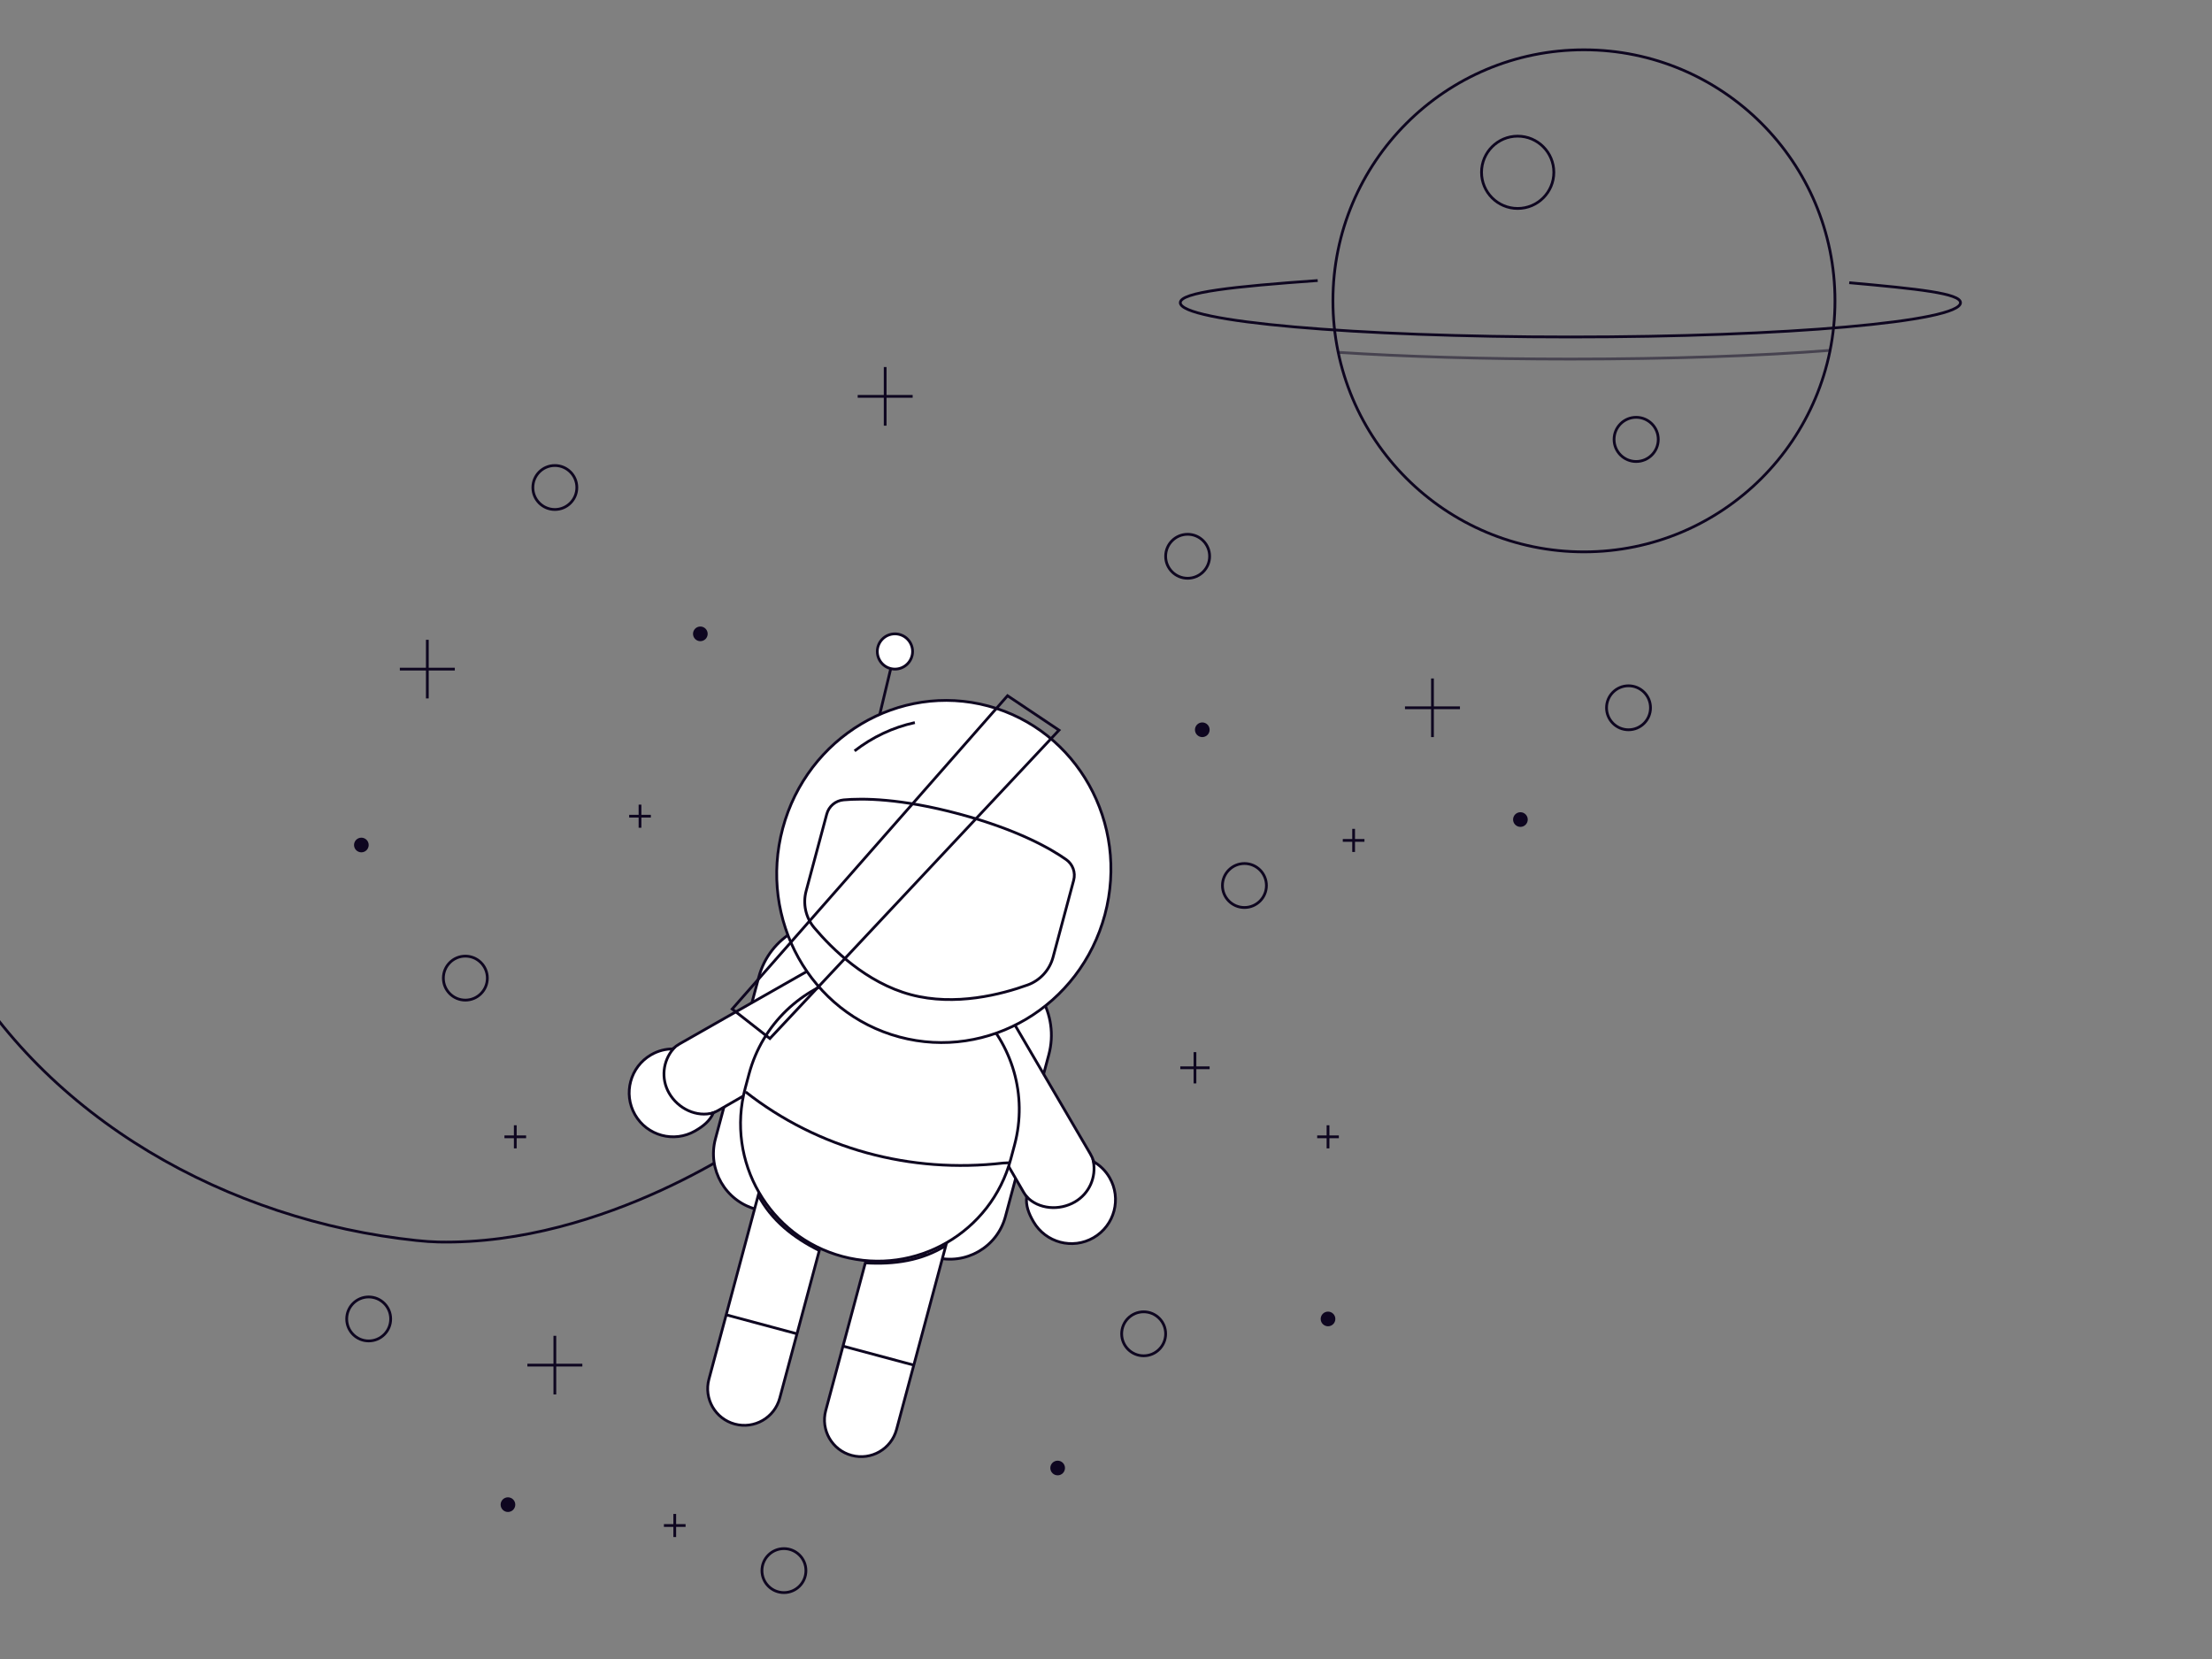  <svg version="1.1" xmlns="http://www.w3.org/2000/svg" viewBox="0 0 800 600">
      <rect x="0" y="0" width="800" height="600" fill="#808080" stroke="none"/>
      <g>
        <defs>
          <clipPath id="GlassClip">
            <path
              d="M380.857,346.164c-1.247,4.651-4.668,8.421-9.196,10.06c-9.332,3.377-26.2,7.817-42.301,3.5
                s-28.485-16.599-34.877-24.192c-3.101-3.684-4.177-8.66-2.93-13.311l7.453-27.798c0.756-2.82,3.181-4.868,6.088-5.13
                c6.755-0.61,20.546-0.608,41.785,5.087s33.181,12.591,38.725,16.498c2.387,1.682,3.461,4.668,2.705,7.488L380.857,346.164z"
            />
          </clipPath>
          <clipPath id="cordClip">
            <rect width="800" height="600" />
          </clipPath>
        </defs>

        <g id="planet">
          <circle
            fill="none"
            stroke="#0E0620"
            strokeWidth="3"
            strokeMiterlimit="10"
            cx="572.859"
            cy="108.803"
            r="90.788"
          />

          <circle
            id="craterBig"
            fill="none"
            stroke="#0E0620"
            strokeWidth="3"
            strokeMiterlimit="10"
            cx="548.891"
            cy="62.319"
            r="13.074"
          />

          <circle
            id="craterSmall"
            fill="none"
            stroke="#0E0620"
            strokeWidth="3"
            strokeMiterlimit="10"
            cx="591.743"
            cy="158.918"
            r="7.989"
          />
          <path
            id="ring"
            fill="none"
            stroke="#0E0620"
            strokeWidth="3"
            strokeLinecap="round"
            strokeMiterlimit="10"
            d="
			M476.562,101.461c-30.404,2.164-49.691,4.221-49.691,8.007c0,6.853,63.166,12.408,141.085,12.408s141.085-5.555,141.085-12.408
			c0-3.378-15.347-4.988-40.243-7.225"
          />

          <path
            id="ringShadow"
            opacity="0.5"
            fill="none"
            stroke="#0E0620"
            strokeWidth="3"
            strokeLinecap="round"
            strokeMiterlimit="10"
            d="
			M483.985,127.43c23.462,1.531,52.515,2.436,83.972,2.436c36.069,0,68.978-1.19,93.922-3.149"
          />
        </g>
        <g id="stars">
          <g id="starsBig">
            <g>
              <line
                fill="none"
                stroke="#0E0620"
                strokeWidth="3"
                strokeLinecap="round"
                strokeMiterlimit="10"
                x1="518.07"
                y1="245.375"
                x2="518.07"
                y2="266.581"
              />

              <line
                fill="none"
                stroke="#0E0620"
                strokeWidth="3"
                strokeLinecap="round"
                strokeMiterlimit="10"
                x1="508.129"
                y1="255.978"
                x2="528.01"
                y2="255.978"
              />
            </g>
            <g>
              <line
                fill="none"
                stroke="#0E0620"
                strokeWidth="3"
                strokeLinecap="round"
                strokeMiterlimit="10"
                x1="154.55"
                y1="231.391"
                x2="154.55"
                y2="252.598"
              />

              <line
                fill="none"
                stroke="#0E0620"
                strokeWidth="3"
                strokeLinecap="round"
                strokeMiterlimit="10"
                x1="144.609"
                y1="241.995"
                x2="164.49"
                y2="241.995"
              />
            </g>
            <g>
              <line
                fill="none"
                stroke="#0E0620"
                strokeWidth="3"
                strokeLinecap="round"
                strokeMiterlimit="10"
                x1="320.135"
                y1="132.746"
                x2="320.135"
                y2="153.952"
              />

              <line
                fill="none"
                stroke="#0E0620"
                strokeWidth="3"
                strokeLinecap="round"
                strokeMiterlimit="10"
                x1="310.194"
                y1="143.349"
                x2="330.075"
                y2="143.349"
              />
            </g>
            <g>
              <line
                fill="none"
                stroke="#0E0620"
                strokeWidth="3"
                strokeLinecap="round"
                strokeMiterlimit="10"
                x1="200.67"
                y1="483.11"
                x2="200.67"
                y2="504.316"
              />

              <line
                fill="none"
                stroke="#0E0620"
                strokeWidth="3"
                strokeLinecap="round"
                strokeMiterlimit="10"
                x1="210.611"
                y1="493.713"
                x2="190.73"
                y2="493.713"
              />
            </g>
          </g>
          <g id="starsSmall">
            <g>
              <line
                fill="none"
                stroke="#0E0620"
                strokeWidth="3"
                strokeLinecap="round"
                strokeMiterlimit="10"
                x1="432.173"
                y1="380.52"
                x2="432.173"
                y2="391.83"
              />

              <line
                fill="none"
                stroke="#0E0620"
                strokeWidth="3"
                strokeLinecap="round"
                strokeMiterlimit="10"
                x1="426.871"
                y1="386.175"
                x2="437.474"
                y2="386.175"
              />
            </g>
            <g>
              <line
                fill="none"
                stroke="#0E0620"
                strokeWidth="3"
                strokeLinecap="round"
                strokeMiterlimit="10"
                x1="489.555"
                y1="299.765"
                x2="489.555"
                y2="308.124"
              />

              <line
                fill="none"
                stroke="#0E0620"
                strokeWidth="3"
                strokeLinecap="round"
                strokeMiterlimit="10"
                x1="485.636"
                y1="303.945"
                x2="493.473"
                y2="303.945"
              />
            </g>
            <g>
              <line
                fill="none"
                stroke="#0E0620"
                strokeWidth="3"
                strokeLinecap="round"
                strokeMiterlimit="10"
                x1="231.468"
                y1="291.009"
                x2="231.468"
                y2="299.369"
              />

              <line
                fill="none"
                stroke="#0E0620"
                strokeWidth="3"
                strokeLinecap="round"
                strokeMiterlimit="10"
                x1="227.55"
                y1="295.189"
                x2="235.387"
                y2="295.189"
              />
            </g>
            <g>
              <line
                fill="none"
                stroke="#0E0620"
                strokeWidth="3"
                strokeLinecap="round"
                strokeMiterlimit="10"
                x1="244.032"
                y1="547.539"
                x2="244.032"
                y2="555.898"
              />

              <line
                fill="none"
                stroke="#0E0620"
                strokeWidth="3"
                strokeLinecap="round"
                strokeMiterlimit="10"
                x1="247.95"
                y1="551.719"
                x2="240.113"
                y2="551.719"
              />
            </g>
            <g>
              <line
                fill="none"
                stroke="#0E0620"
                strokeWidth="3"
                strokeLinecap="round"
                strokeMiterlimit="10"
                x1="186.359"
                y1="406.967"
                x2="186.359"
                y2="415.326"
              />

              <line
                fill="none"
                stroke="#0E0620"
                strokeWidth="3"
                strokeLinecap="round"
                strokeMiterlimit="10"
                x1="190.277"
                y1="411.146"
                x2="182.44"
                y2="411.146"
              />
            </g>
            <g>
              <line
                fill="none"
                stroke="#0E0620"
                strokeWidth="3"
                strokeLinecap="round"
                strokeMiterlimit="10"
                x1="480.296"
                y1="406.967"
                x2="480.296"
                y2="415.326"
              />

              <line
                fill="none"
                stroke="#0E0620"
                strokeWidth="3"
                strokeLinecap="round"
                strokeMiterlimit="10"
                x1="484.215"
                y1="411.146"
                x2="476.378"
                y2="411.146"
              />
            </g>
          </g>
          <g id="circlesBig">
            <circle
              fill="none"
              stroke="#0E0620"
              strokeWidth="3"
              strokeLinecap="round"
              strokeMiterlimit="10"
              cx="588.977"
              cy="255.978"
              r="7.952"
            />

            <circle
              fill="none"
              stroke="#0E0620"
              strokeWidth="3"
              strokeLinecap="round"
              strokeMiterlimit="10"
              cx="450.066"
              cy="320.259"
              r="7.952"
            />

            <circle
              fill="none"
              stroke="#0E0620"
              strokeWidth="3"
              strokeLinecap="round"
              strokeMiterlimit="10"
              cx="168.303"
              cy="353.753"
              r="7.952"
            />

            <circle
              fill="none"
              stroke="#0E0620"
              strokeWidth="3"
              strokeLinecap="round"
              strokeMiterlimit="10"
              cx="429.522"
              cy="201.185"
              r="7.952"
            />

            <circle
              fill="none"
              stroke="#0E0620"
              strokeWidth="3"
              strokeLinecap="round"
              strokeMiterlimit="10"
              cx="200.67"
              cy="176.313"
              r="7.952"
            />

            <circle
              fill="none"
              stroke="#0E0620"
              strokeWidth="3"
              strokeLinecap="round"
              strokeMiterlimit="10"
              cx="133.343"
              cy="477.014"
              r="7.952"
            />

            <circle
              fill="none"
              stroke="#0E0620"
              strokeWidth="3"
              strokeLinecap="round"
              strokeMiterlimit="10"
              cx="283.521"
              cy="568.033"
              r="7.952"
            />

            <circle
              fill="none"
              stroke="#0E0620"
              strokeWidth="3"
              strokeLinecap="round"
              strokeMiterlimit="10"
              cx="413.618"
              cy="482.387"
              r="7.952"
            />
          </g>
          <g id="circlesSmall">
            <circle fill="#0E0620" cx="549.879" cy="296.402" r="2.651" />
            <circle fill="#0E0620" cx="253.29" cy="229.24" r="2.651" />
            <circle fill="#0E0620" cx="434.824" cy="263.931" r="2.651" />
            <circle fill="#0E0620" cx="183.708" cy="544.176" r="2.651" />
            <circle fill="#0E0620" cx="382.515" cy="530.923" r="2.651" />
            <circle fill="#0E0620" cx="130.693" cy="305.608" r="2.651" />
            <circle fill="#0E0620" cx="480.296" cy="477.014" r="2.651" />
          </g>
        </g>
        <g id="spaceman" clipPath="url(cordClip)">
          <path
            id="cord"
            fill="none"
            stroke="#0E0620"
            strokeWidth="3"
            strokeLinecap="round"
            strokeLinejoin="round"
            strokeMiterlimit="10"
            d="
			M273.813,410.969c0,0-54.527,39.501-115.34,38.218c-2.28-0.048-4.926-0.241-7.841-0.548
			c-68.038-7.178-134.288-43.963-167.33-103.87c-0.908-1.646-1.793-3.3-2.654-4.964c-18.395-35.511-37.259-83.385-32.075-118.817"
          />

          <path
            id="backpack"
            fill="#FFFFFF"
            stroke="#0E0620"
            strokeWidth="3"
            strokeLinecap="round"
            strokeLinejoin="round"
            strokeMiterlimit="10"
            d="
			M338.164,454.689l-64.726-17.353c-11.086-2.972-17.664-14.369-14.692-25.455l15.694-58.537
			c3.889-14.504,18.799-23.11,33.303-19.221l52.349,14.035c14.504,3.889,23.11,18.799,19.221,33.303l-15.694,58.537
			C360.647,451.083,349.251,457.661,338.164,454.689z"
          />
          <g id="antenna">
            <line
              fill="#FFFFFF"
              stroke="#0E0620"
              strokeWidth="3"
              strokeLinecap="round"
              strokeLinejoin="round"
              strokeMiterlimit="10"
              x1="323.396"
              y1="236.625"
              x2="295.285"
              y2="353.753"
            />
            <circle
              fill="#FFFFFF"
              stroke="#0E0620"
              strokeWidth="3"
              strokeLinecap="round"
              strokeLinejoin="round"
              strokeMiterlimit="10"
              cx="323.666"
              cy="235.617"
              r="6.375"
            />
          </g>
          <g id="armR">
            <path
              fill="#FFFFFF"
              stroke="#0E0620"
              strokeWidth="3"
              strokeLinecap="round"
              strokeLinejoin="round"
              strokeMiterlimit="10"
              d="
				M360.633,363.039c1.352,1.061,4.91,5.056,5.824,6.634l27.874,47.634c3.855,6.649,1.59,15.164-5.059,19.02l0,0
				c-6.649,3.855-15.164,1.59-19.02-5.059l-5.603-9.663"
            />

            <path
              fill="#FFFFFF"
              stroke="#0E0620"
              strokeWidth="3"
              strokeLinecap="round"
              strokeLinejoin="round"
              strokeMiterlimit="10"
              d="
				M388.762,434.677c5.234-3.039,7.731-8.966,6.678-14.594c2.344,1.343,4.383,3.289,5.837,5.793
				c4.411,7.596,1.829,17.33-5.767,21.741c-7.596,4.411-17.33,1.829-21.741-5.767c-1.754-3.021-2.817-5.818-2.484-9.046
				C375.625,437.355,383.087,437.973,388.762,434.677z"
            />
          </g>
          <g id="armL">
            <path
              fill="#FFFFFF"
              stroke="#0E0620"
              strokeWidth="3"
              strokeLinecap="round"
              strokeLinejoin="round"
              strokeMiterlimit="10"
              d="
				M301.301,347.66c-1.702,0.242-5.91,1.627-7.492,2.536l-47.965,27.301c-6.664,3.829-8.963,12.335-5.134,18.999h0
				c3.829,6.664,12.335,8.963,18.999,5.134l9.685-5.564"
            />

            <path
              fill="#FFFFFF"
              stroke="#0E0620"
              strokeWidth="3"
              strokeLinecap="round"
              strokeLinejoin="round"
              strokeMiterlimit="10"
              d="
				M241.978,395.324c-3.012-5.25-2.209-11.631,1.518-15.977c-2.701-0.009-5.44,0.656-7.952,2.096
				c-7.619,4.371-10.253,14.09-5.883,21.71c4.371,7.619,14.09,10.253,21.709,5.883c3.03-1.738,5.35-3.628,6.676-6.59
				C252.013,404.214,245.243,401.017,241.978,395.324z"
            />
          </g>
          <g id="body">
            <path
              fill="#FFFFFF"
              stroke="#0E0620"
              strokeWidth="3"
              strokeLinecap="round"
              strokeLinejoin="round"
              strokeMiterlimit="10"
              d="
				M353.351,365.387c-7.948,1.263-16.249,0.929-24.48-1.278c-8.232-2.207-15.586-6.07-21.836-11.14
				c-17.004,4.207-31.269,17.289-36.128,35.411l-1.374,5.123c-7.112,26.525,8.617,53.791,35.13,60.899l0,0
				c26.513,7.108,53.771-8.632,60.883-35.158l1.374-5.123C371.778,395.999,365.971,377.536,353.351,365.387z"
            />
            <path
              fill="none"
              stroke="#0E0620"
              strokeWidth="3"
              strokeLinecap="round"
              strokeLinejoin="round"
              strokeMiterlimit="10"
              d="
				M269.678,394.912L269.678,394.912c26.3,20.643,59.654,29.585,93.106,25.724l2.419-0.114"
            />
          </g>
          <g id="legs">
            <g id="legR">
              <path
                fill="#FFFFFF"
                stroke="#0E0620"
                strokeWidth="3"
                strokeLinecap="round"
                strokeLinejoin="round"
                strokeMiterlimit="10"
                d="
					M312.957,456.734l-14.315,53.395c-1.896,7.07,2.299,14.338,9.37,16.234l0,0c7.07,1.896,14.338-2.299,16.234-9.37l17.838-66.534
					C333.451,455.886,323.526,457.387,312.957,456.734z"
              />

              <line
                fill="none"
                stroke="#0E0620"
                strokeWidth="3"
                strokeLinecap="round"
                strokeLinejoin="round"
                strokeMiterlimit="10"
                x1="304.883"
                y1="486.849"
                x2="330.487"
                y2="493.713"
              />
            </g>
            <g id="legL">
              <path
                fill="#FFFFFF"
                stroke="#0E0620"
                strokeWidth="3"
                strokeLinecap="round"
                strokeLinejoin="round"
                strokeMiterlimit="10"
                d="
					M296.315,452.273L282,505.667c-1.896,7.07-9.164,11.265-16.234,9.37l0,0c-7.07-1.896-11.265-9.164-9.37-16.234l17.838-66.534
					C278.993,441.286,286.836,447.55,296.315,452.273z"
              />

              <line
                fill="none"
                stroke="#0E0620"
                strokeWidth="3"
                strokeLinecap="round"
                strokeLinejoin="round"
                strokeMiterlimit="10"
                x1="262.638"
                y1="475.522"
                x2="288.241"
                y2="482.387"
              />
            </g>
          </g>
          <g id="head">
            <ellipse
              transform="matrix(0.259 -0.966 0.966 0.259 -51.544 563.237)"
              fill="#FFFFFF"
              stroke="#0E0620"
              strokeWidth="3"
              strokeLinecap="round"
              strokeLinejoin="round"
              strokeMiterlimit="10"
              cx="341.295"
              cy="315.211"
              rx="61.961"
              ry="60.305"
            />
            <path
              id="headStripe"
              fill="none"
              stroke="#0E0620"
              strokeWidth="3"
              strokeLinecap="round"
              strokeLinejoin="round"
              strokeMiterlimit="10"
              d="
				M330.868,261.338c-7.929,1.72-15.381,5.246-21.799,10.246"
            />

            <path
              fill="#FFFFFF"
              stroke="#0E0620"
              strokeWidth="3"
              strokeLinecap="round"
              strokeLinejoin="round"
              strokeMiterlimit="10"
              d="
				M380.857,346.164c-1.247,4.651-4.668,8.421-9.196,10.06c-9.332,3.377-26.2,7.817-42.301,3.5s-28.485-16.599-34.877-24.192
				c-3.101-3.684-4.177-8.66-2.93-13.311l7.453-27.798c0.756-2.82,3.181-4.868,6.088-5.13c6.755-0.61,20.546-0.608,41.785,5.087
				s33.181,12.591,38.725,16.498c2.387,1.682,3.461,4.668,2.705,7.488L380.857,346.164z"
            />
            <g clipPath="url(#GlassClip)">
              <polygon
                id="glassShine"
                fill="none"
                stroke="#0E0620"
                strokeWidth="3"
                strokeMiterlimit="10"
                points="
					278.436,375.599 383.003,264.076 364.393,251.618 264.807,364.928 				"
              />
            </g>
          </g>
        </g>
      </g>
    </svg>
